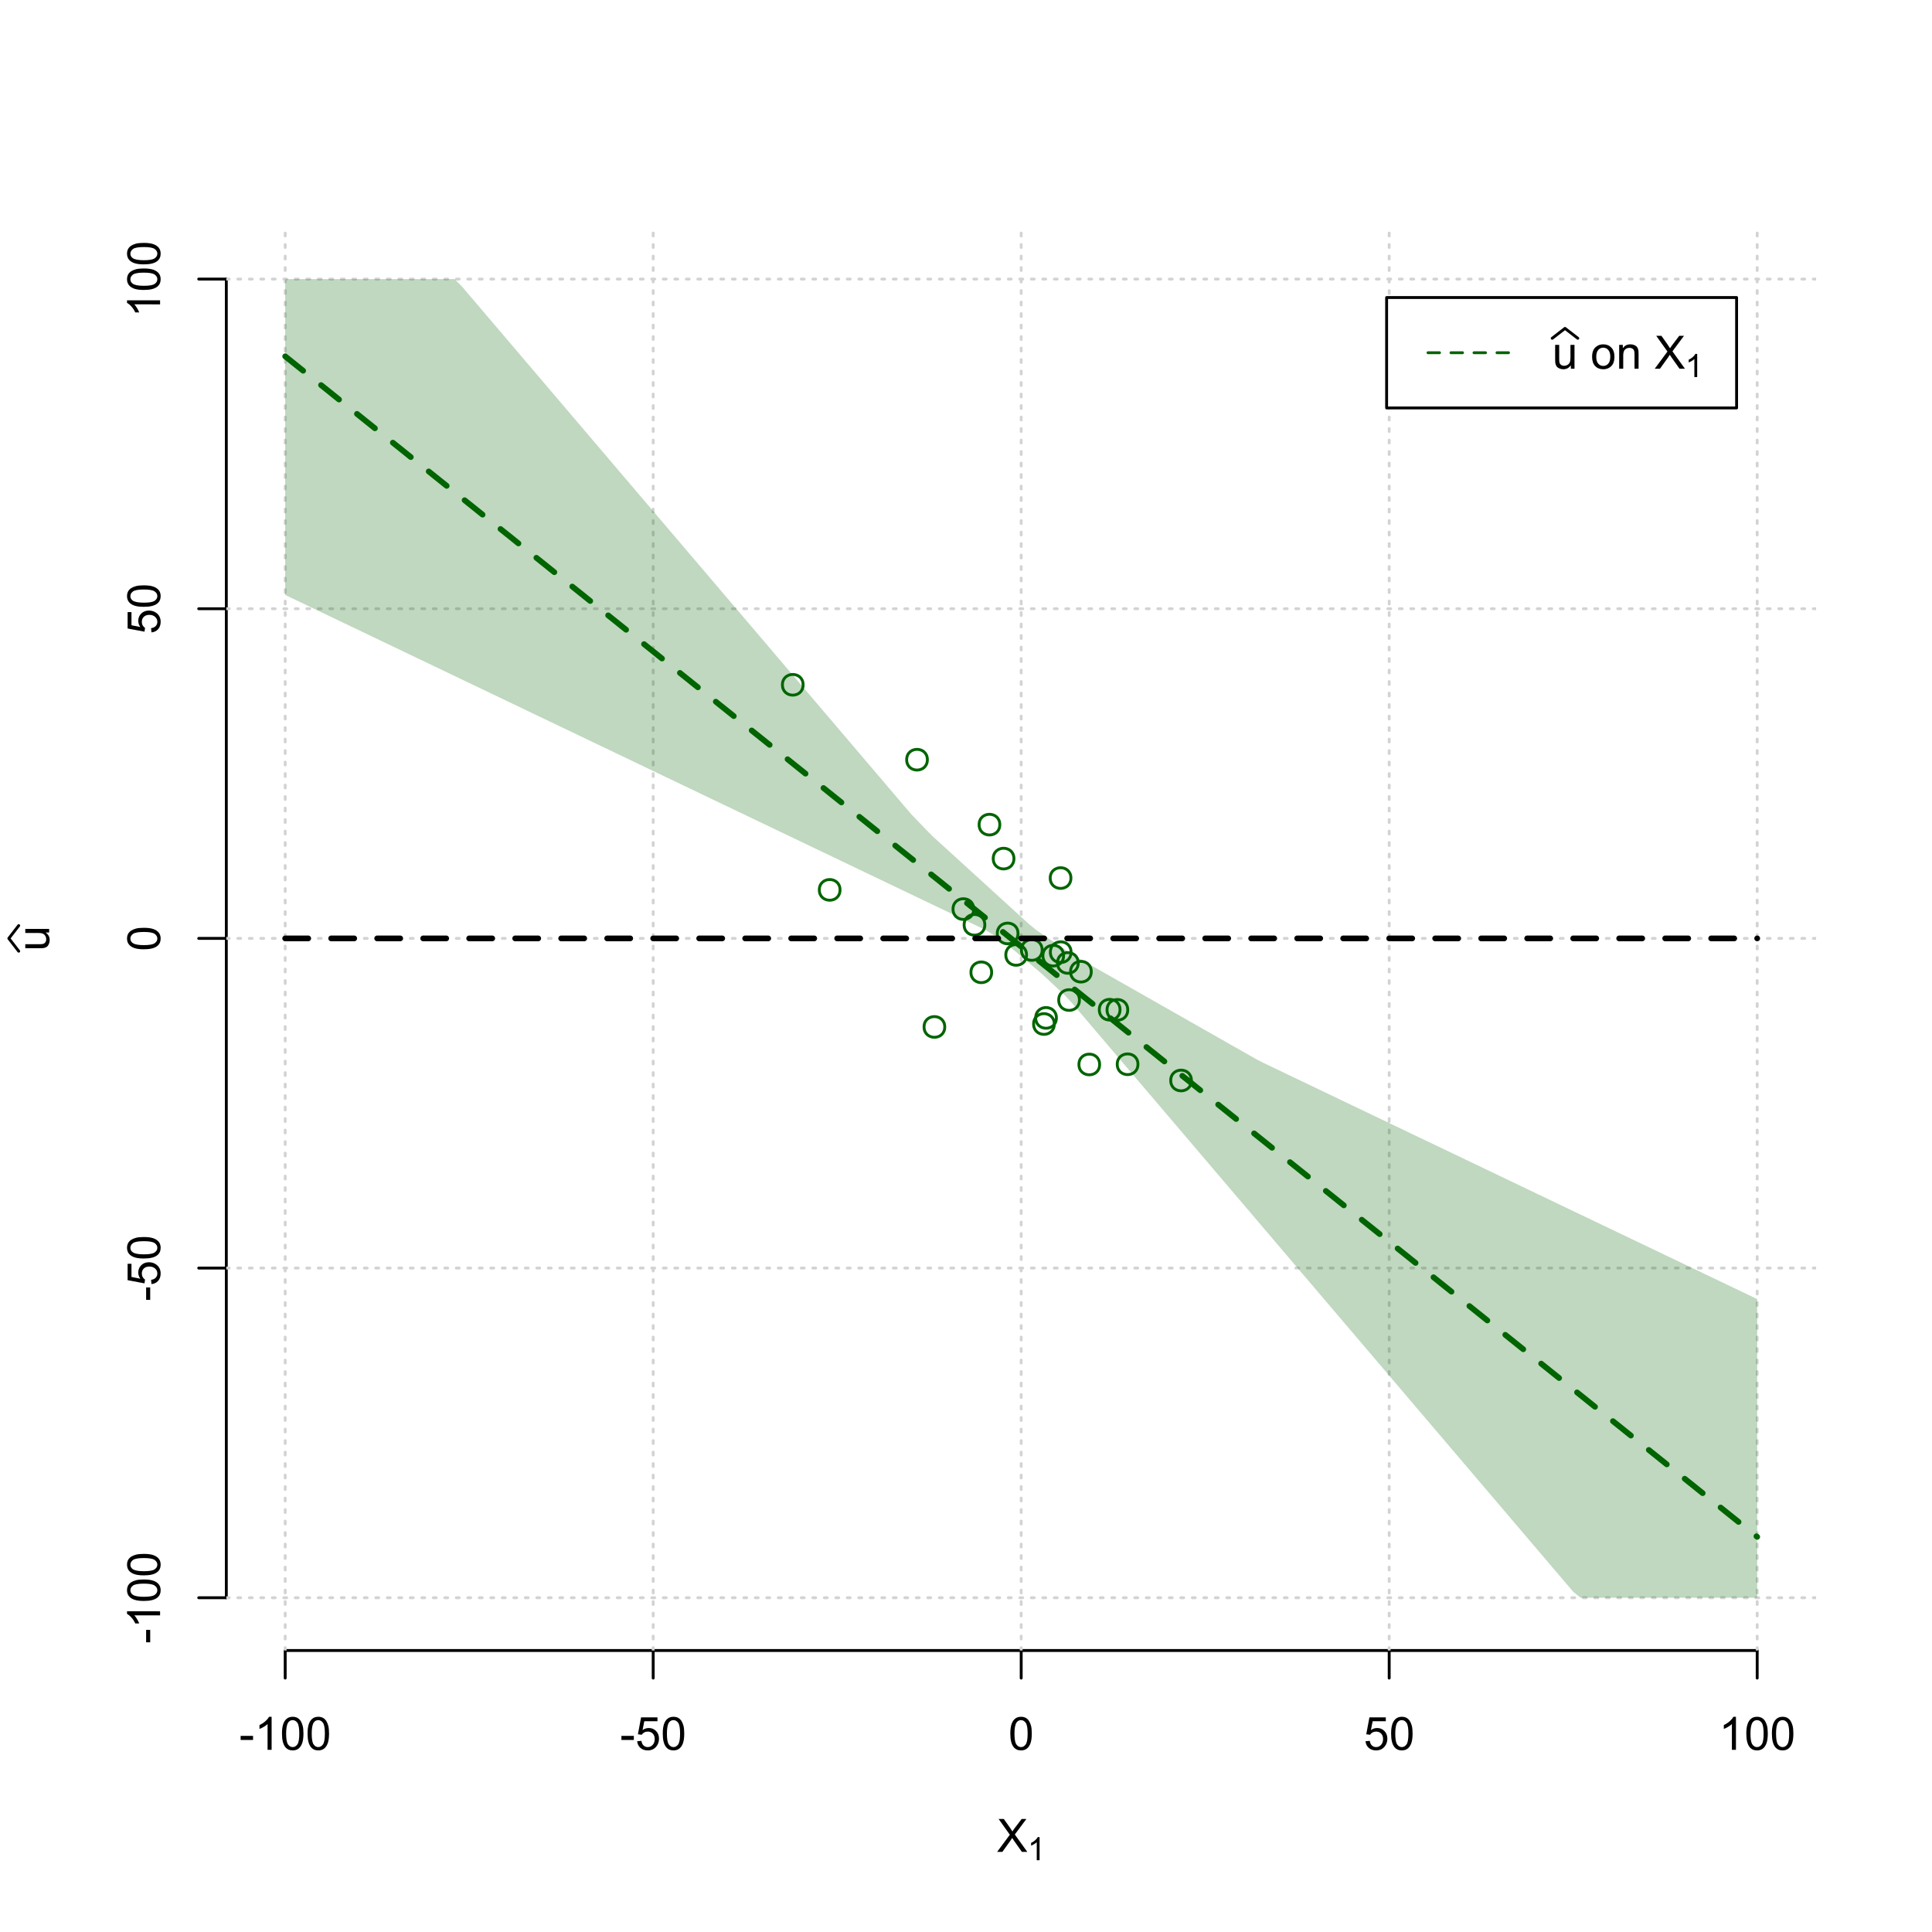 <?xml version="1.0" encoding="UTF-8"?>
<svg xmlns="http://www.w3.org/2000/svg" xmlns:xlink="http://www.w3.org/1999/xlink" width="504pt" height="504pt" viewBox="0 0 504 504" version="1.1">
<defs>
<g>
<symbol overflow="visible" id="glyph0-0">
<path style="stroke:none;" d="M 1.5 0 L 1.5 -7.5 L 7.5 -7.5 L 7.5 0 Z M 1.688 -0.188 L 7.312 -0.188 L 7.312 -7.312 L 1.688 -7.312 Z M 1.688 -0.188 "/>
</symbol>
<symbol overflow="visible" id="glyph0-1">
<path style="stroke:none;" d="M 0.055 0 L 3.375 -4.477 L 0.445 -8.59 L 1.797 -8.59 L 3.359 -6.387 C 3.68 -5.93 3.91 -5.578 4.047 -5.332 C 4.238 -5.645 4.465 -5.969 4.727 -6.312 L 6.457 -8.59 L 7.695 -8.59 L 4.676 -4.539 L 7.93 0 L 6.523 0 L 4.359 -3.062 C 4.238 -3.238 4.113 -3.43 3.984 -3.641 C 3.789 -3.324 3.652 -3.109 3.574 -2.992 L 1.418 0 Z M 0.055 0 "/>
</symbol>
<symbol overflow="visible" id="glyph0-2">
<path style="stroke:none;" d="M 0.383 -2.578 L 0.383 -3.641 L 3.621 -3.641 L 3.621 -2.578 Z M 0.383 -2.578 "/>
</symbol>
<symbol overflow="visible" id="glyph0-3">
<path style="stroke:none;" d="M 4.469 0 L 3.414 0 L 3.414 -6.719 C 3.16 -6.477 2.828 -6.234 2.414 -5.996 C 2 -5.75 1.629 -5.57 1.305 -5.449 L 1.305 -6.469 C 1.895 -6.742 2.41 -7.078 2.852 -7.477 C 3.293 -7.871 3.605 -8.254 3.789 -8.625 L 4.469 -8.625 Z M 4.469 0 "/>
</symbol>
<symbol overflow="visible" id="glyph0-4">
<path style="stroke:none;" d="M 0.5 -4.234 C 0.496 -5.246 0.602 -6.062 0.812 -6.688 C 1.02 -7.305 1.328 -7.785 1.742 -8.121 C 2.148 -8.457 2.668 -8.625 3.297 -8.625 C 3.758 -8.625 4.164 -8.531 4.512 -8.348 C 4.855 -8.16 5.141 -7.891 5.371 -7.543 C 5.594 -7.191 5.773 -6.766 5.906 -6.266 C 6.035 -5.762 6.098 -5.086 6.102 -4.234 C 6.098 -3.227 5.996 -2.414 5.789 -1.797 C 5.578 -1.176 5.266 -0.695 4.859 -0.359 C 4.445 -0.02 3.926 0.145 3.297 0.148 C 2.465 0.145 1.816 -0.148 1.348 -0.742 C 0.781 -1.457 0.496 -2.621 0.5 -4.234 Z M 1.582 -4.234 C 1.582 -2.824 1.746 -1.887 2.074 -1.418 C 2.402 -0.949 2.809 -0.715 3.297 -0.719 C 3.777 -0.715 4.184 -0.949 4.52 -1.422 C 4.848 -1.887 5.016 -2.824 5.016 -4.234 C 5.016 -5.648 4.848 -6.59 4.52 -7.055 C 4.184 -7.516 3.773 -7.746 3.289 -7.75 C 2.801 -7.746 2.414 -7.543 2.125 -7.137 C 1.762 -6.613 1.582 -5.645 1.582 -4.234 Z M 1.582 -4.234 "/>
</symbol>
<symbol overflow="visible" id="glyph0-5">
<path style="stroke:none;" d="M 0.5 -2.25 L 1.605 -2.344 C 1.684 -1.805 1.871 -1.398 2.176 -1.125 C 2.473 -0.852 2.836 -0.715 3.258 -0.719 C 3.766 -0.715 4.195 -0.906 4.547 -1.293 C 4.898 -1.672 5.074 -2.18 5.074 -2.82 C 5.074 -3.414 4.902 -3.891 4.566 -4.242 C 4.227 -4.59 3.785 -4.762 3.242 -4.766 C 2.898 -4.762 2.594 -4.684 2.32 -4.531 C 2.047 -4.375 1.832 -4.176 1.676 -3.93 L 0.688 -4.062 L 1.516 -8.473 L 5.789 -8.473 L 5.789 -7.465 L 2.359 -7.465 L 1.898 -5.156 C 2.414 -5.516 2.953 -5.695 3.523 -5.695 C 4.27 -5.695 4.902 -5.434 5.422 -4.914 C 5.934 -4.395 6.191 -3.727 6.195 -2.914 C 6.191 -2.133 5.965 -1.461 5.516 -0.898 C 4.961 -0.199 4.211 0.145 3.258 0.148 C 2.477 0.145 1.836 -0.07 1.344 -0.508 C 0.844 -0.941 0.562 -1.523 0.5 -2.25 Z M 0.5 -2.25 "/>
</symbol>
<symbol overflow="visible" id="glyph0-6">
<path style="stroke:none;" d="M 4.867 0 L 4.867 -0.914 C 4.379 -0.211 3.723 0.141 2.895 0.141 C 2.527 0.141 2.184 0.07 1.867 -0.07 C 1.547 -0.211 1.309 -0.387 1.156 -0.602 C 1 -0.812 0.895 -1.074 0.832 -1.383 C 0.785 -1.59 0.762 -1.918 0.766 -2.367 L 0.766 -6.223 L 1.82 -6.223 L 1.82 -2.773 C 1.816 -2.219 1.84 -1.848 1.887 -1.656 C 1.949 -1.379 2.09 -1.16 2.309 -1.004 C 2.523 -0.84 2.789 -0.762 3.105 -0.766 C 3.418 -0.762 3.715 -0.844 3.996 -1.008 C 4.273 -1.172 4.469 -1.391 4.586 -1.672 C 4.699 -1.949 4.758 -2.355 4.758 -2.891 L 4.758 -6.223 L 5.812 -6.223 L 5.812 0 Z M 4.867 0 "/>
</symbol>
<symbol overflow="visible" id="glyph0-7">
<path style="stroke:none;" d=""/>
</symbol>
<symbol overflow="visible" id="glyph0-8">
<path style="stroke:none;" d="M 0.398 -3.109 C 0.398 -4.262 0.719 -5.117 1.359 -5.672 C 1.895 -6.133 2.547 -6.363 3.316 -6.363 C 4.172 -6.363 4.871 -6.082 5.414 -5.52 C 5.953 -4.957 6.223 -4.184 6.227 -3.199 C 6.223 -2.398 6.102 -1.766 5.867 -1.309 C 5.625 -0.848 5.277 -0.492 4.82 -0.238 C 4.359 0.016 3.859 0.141 3.316 0.141 C 2.441 0.141 1.734 -0.137 1.203 -0.695 C 0.664 -1.254 0.398 -2.059 0.398 -3.109 Z M 1.484 -3.109 C 1.48 -2.309 1.656 -1.711 2.004 -1.32 C 2.348 -0.922 2.785 -0.727 3.316 -0.727 C 3.84 -0.727 4.273 -0.926 4.621 -1.324 C 4.969 -1.723 5.145 -2.328 5.145 -3.148 C 5.145 -3.914 4.969 -4.496 4.617 -4.895 C 4.266 -5.289 3.832 -5.488 3.316 -5.492 C 2.785 -5.488 2.348 -5.293 2.004 -4.898 C 1.656 -4.5 1.48 -3.902 1.484 -3.109 Z M 1.484 -3.109 "/>
</symbol>
<symbol overflow="visible" id="glyph0-9">
<path style="stroke:none;" d="M 0.789 0 L 0.789 -6.223 L 1.742 -6.223 L 1.742 -5.336 C 2.195 -6.02 2.855 -6.363 3.719 -6.363 C 4.09 -6.363 4.434 -6.293 4.754 -6.16 C 5.066 -6.023 5.305 -5.848 5.461 -5.633 C 5.617 -5.41 5.727 -5.152 5.789 -4.852 C 5.828 -4.656 5.848 -4.312 5.848 -3.828 L 5.848 0 L 4.793 0 L 4.793 -3.785 C 4.793 -4.215 4.75 -4.535 4.668 -4.75 C 4.586 -4.961 4.441 -5.129 4.234 -5.258 C 4.023 -5.383 3.777 -5.449 3.5 -5.449 C 3.047 -5.449 2.66 -5.305 2.332 -5.02 C 2.004 -4.734 1.84 -4.195 1.844 -3.398 L 1.844 0 Z M 0.789 0 "/>
</symbol>
<symbol overflow="visible" id="glyph1-0">
<path style="stroke:none;" d="M 1.051 0 L 1.051 -5.25 L 5.25 -5.25 L 5.25 0 Z M 1.18 -0.133 L 5.117 -0.133 L 5.117 -5.117 L 1.18 -5.117 Z M 1.18 -0.133 "/>
</symbol>
<symbol overflow="visible" id="glyph1-1">
<path style="stroke:none;" d="M 3.129 0 L 2.391 0 L 2.391 -4.703 C 2.211 -4.531 1.977 -4.363 1.691 -4.195 C 1.398 -4.023 1.141 -3.895 0.914 -3.812 L 0.914 -4.527 C 1.328 -4.719 1.688 -4.953 1.996 -5.234 C 2.305 -5.508 2.523 -5.777 2.652 -6.039 L 3.129 -6.039 Z M 3.129 0 "/>
</symbol>
<symbol overflow="visible" id="glyph2-0">
<path style="stroke:none;" d="M 0 -1.5 L -7.5 -1.5 L -7.5 -7.5 L 0 -7.5 Z M -0.188 -1.688 L -0.188 -7.312 L -7.312 -7.312 L -7.312 -1.688 Z M -0.188 -1.688 "/>
</symbol>
<symbol overflow="visible" id="glyph2-1">
<path style="stroke:none;" d="M 0 -4.867 L -0.914 -4.867 C -0.211 -4.379 0.141 -3.723 0.141 -2.895 C 0.141 -2.527 0.07 -2.184 -0.07 -1.867 C -0.211 -1.547 -0.387 -1.309 -0.598 -1.156 C -0.809 -1 -1.07 -0.895 -1.383 -0.832 C -1.59 -0.789 -1.918 -0.766 -2.367 -0.77 L -6.223 -0.77 L -6.223 -1.824 L -2.773 -1.824 C -2.219 -1.82 -1.848 -1.844 -1.656 -1.887 C -1.379 -1.949 -1.16 -2.09 -1.004 -2.309 C -0.84 -2.523 -0.762 -2.789 -0.766 -3.105 C -0.762 -3.418 -0.844 -3.715 -1.008 -3.996 C -1.172 -4.273 -1.391 -4.469 -1.672 -4.586 C -1.945 -4.699 -2.352 -4.758 -2.887 -4.758 L -6.223 -4.758 L -6.223 -5.812 L 0 -5.812 Z M 0 -4.867 "/>
</symbol>
<symbol overflow="visible" id="glyph2-2">
<path style="stroke:none;" d="M -2.578 -0.383 L -3.641 -0.383 L -3.641 -3.621 L -2.578 -3.621 Z M -2.578 -0.383 "/>
</symbol>
<symbol overflow="visible" id="glyph2-3">
<path style="stroke:none;" d="M 0 -4.469 L 0 -3.414 L -6.719 -3.418 C -6.477 -3.16 -6.234 -2.828 -5.996 -2.418 C -5.75 -2.004 -5.57 -1.633 -5.449 -1.309 L -6.469 -1.309 C -6.742 -1.895 -7.078 -2.41 -7.477 -2.852 C -7.871 -3.293 -8.254 -3.605 -8.625 -3.793 L -8.625 -4.473 Z M 0 -4.469 "/>
</symbol>
<symbol overflow="visible" id="glyph2-4">
<path style="stroke:none;" d="M -4.234 -0.5 C -5.246 -0.496 -6.062 -0.602 -6.688 -0.812 C -7.305 -1.02 -7.785 -1.328 -8.121 -1.742 C -8.457 -2.152 -8.625 -2.672 -8.625 -3.301 C -8.625 -3.758 -8.531 -4.164 -8.348 -4.512 C -8.16 -4.859 -7.891 -5.145 -7.543 -5.371 C -7.191 -5.594 -6.766 -5.773 -6.266 -5.906 C -5.762 -6.035 -5.086 -6.098 -4.234 -6.102 C -3.223 -6.098 -2.41 -5.996 -1.793 -5.789 C -1.176 -5.578 -0.695 -5.266 -0.359 -4.859 C -0.02 -4.445 0.145 -3.926 0.148 -3.297 C 0.145 -2.465 -0.148 -1.816 -0.742 -1.348 C -1.457 -0.781 -2.621 -0.496 -4.234 -0.5 Z M -4.234 -1.582 C -2.824 -1.582 -1.887 -1.746 -1.418 -2.074 C -0.949 -2.402 -0.715 -2.809 -0.719 -3.297 C -0.715 -3.777 -0.949 -4.184 -1.422 -4.52 C -1.887 -4.848 -2.824 -5.016 -4.234 -5.016 C -5.648 -5.016 -6.59 -4.848 -7.055 -4.52 C -7.516 -4.188 -7.746 -3.777 -7.75 -3.289 C -7.746 -2.801 -7.543 -2.414 -7.137 -2.129 C -6.613 -1.762 -5.645 -1.582 -4.234 -1.582 Z M -4.234 -1.582 "/>
</symbol>
<symbol overflow="visible" id="glyph2-5">
<path style="stroke:none;" d="M -2.25 -0.5 L -2.344 -1.605 C -1.805 -1.684 -1.398 -1.871 -1.125 -2.176 C -0.852 -2.473 -0.715 -2.836 -0.719 -3.258 C -0.715 -3.766 -0.906 -4.195 -1.293 -4.547 C -1.672 -4.898 -2.18 -5.074 -2.816 -5.074 C -3.414 -5.074 -3.891 -4.902 -4.242 -4.566 C -4.59 -4.227 -4.762 -3.785 -4.766 -3.242 C -4.762 -2.898 -4.684 -2.594 -4.531 -2.32 C -4.375 -2.047 -4.176 -1.832 -3.93 -1.676 L -4.062 -0.688 L -8.473 -1.52 L -8.473 -5.789 L -7.465 -5.789 L -7.465 -2.363 L -5.156 -1.898 C -5.516 -2.414 -5.695 -2.953 -5.695 -3.523 C -5.695 -4.27 -5.434 -4.902 -4.914 -5.422 C -4.395 -5.934 -3.727 -6.191 -2.91 -6.195 C -2.133 -6.191 -1.461 -5.965 -0.895 -5.516 C -0.199 -4.961 0.145 -4.211 0.148 -3.258 C 0.145 -2.477 -0.07 -1.836 -0.508 -1.344 C -0.941 -0.848 -1.523 -0.566 -2.25 -0.5 Z M -2.25 -0.5 "/>
</symbol>
</g>
<clipPath id="clip1">
  <path d="M 74 59.039 L 75 59.039 L 75 430.559 L 74 430.559 Z M 74 59.039 "/>
</clipPath>
<clipPath id="clip2">
  <path d="M 170 59.039 L 171 59.039 L 171 430.559 L 170 430.559 Z M 170 59.039 "/>
</clipPath>
<clipPath id="clip3">
  <path d="M 266 59.039 L 267 59.039 L 267 430.559 L 266 430.559 Z M 266 59.039 "/>
</clipPath>
<clipPath id="clip4">
  <path d="M 362 59.039 L 363 59.039 L 363 430.559 L 362 430.559 Z M 362 59.039 "/>
</clipPath>
<clipPath id="clip5">
  <path d="M 458 59.039 L 459 59.039 L 459 430.559 L 458 430.559 Z M 458 59.039 "/>
</clipPath>
<clipPath id="clip6">
  <path d="M 59.039 416 L 473.758 416 L 473.758 418 L 59.039 418 Z M 59.039 416 "/>
</clipPath>
<clipPath id="clip7">
  <path d="M 59.039 330 L 473.758 330 L 473.758 332 L 59.039 332 Z M 59.039 330 "/>
</clipPath>
<clipPath id="clip8">
  <path d="M 59.039 244 L 473.758 244 L 473.758 246 L 59.039 246 Z M 59.039 244 "/>
</clipPath>
<clipPath id="clip9">
  <path d="M 59.039 158 L 473.758 158 L 473.758 160 L 59.039 160 Z M 59.039 158 "/>
</clipPath>
<clipPath id="clip10">
  <path d="M 59.039 72 L 473.758 72 L 473.758 74 L 59.039 74 Z M 59.039 72 "/>
</clipPath>
</defs>
<g id="surface816">
<rect x="0" y="0" width="504" height="504" style="fill:rgb(100%,100%,100%);fill-opacity:1;stroke:none;"/>
<g style="fill:rgb(0%,0%,0%);fill-opacity:1;">
  <use xlink:href="#glyph0-1" x="260.062" y="483.102"/>
</g>
<g style="fill:rgb(0%,0%,0%);fill-opacity:1;">
  <use xlink:href="#glyph1-1" x="268.066" y="485.281"/>
</g>
<g style="fill:rgb(0%,0%,0%);fill-opacity:1;">
  <use xlink:href="#glyph2-1" x="12.82" y="248.137"/>
</g>
<path style="fill:none;stroke-width:0.75;stroke-linecap:round;stroke-linejoin:round;stroke:rgb(0%,0%,0%);stroke-opacity:1;stroke-miterlimit:10;" d="M 4.879 248.137 L 2.301 244.801 L 4.879 241.465 "/>
<path style="fill:none;stroke-width:0.75;stroke-linecap:round;stroke-linejoin:round;stroke:rgb(0%,0%,0%);stroke-opacity:1;stroke-miterlimit:10;" d="M 74.398 430.559 L 458.398 430.559 "/>
<path style="fill:none;stroke-width:0.75;stroke-linecap:round;stroke-linejoin:round;stroke:rgb(0%,0%,0%);stroke-opacity:1;stroke-miterlimit:10;" d="M 74.398 430.559 L 74.398 437.762 "/>
<path style="fill:none;stroke-width:0.75;stroke-linecap:round;stroke-linejoin:round;stroke:rgb(0%,0%,0%);stroke-opacity:1;stroke-miterlimit:10;" d="M 170.398 430.559 L 170.398 437.762 "/>
<path style="fill:none;stroke-width:0.75;stroke-linecap:round;stroke-linejoin:round;stroke:rgb(0%,0%,0%);stroke-opacity:1;stroke-miterlimit:10;" d="M 266.398 430.559 L 266.398 437.762 "/>
<path style="fill:none;stroke-width:0.75;stroke-linecap:round;stroke-linejoin:round;stroke:rgb(0%,0%,0%);stroke-opacity:1;stroke-miterlimit:10;" d="M 362.398 430.559 L 362.398 437.762 "/>
<path style="fill:none;stroke-width:0.75;stroke-linecap:round;stroke-linejoin:round;stroke:rgb(0%,0%,0%);stroke-opacity:1;stroke-miterlimit:10;" d="M 458.398 430.559 L 458.398 437.762 "/>
<g style="fill:rgb(0%,0%,0%);fill-opacity:1;">
  <use xlink:href="#glyph0-2" x="62.391" y="456.48"/>
  <use xlink:href="#glyph0-3" x="66.387" y="456.48"/>
  <use xlink:href="#glyph0-4" x="73.061" y="456.48"/>
  <use xlink:href="#glyph0-4" x="79.734" y="456.48"/>
</g>
<g style="fill:rgb(0%,0%,0%);fill-opacity:1;">
  <use xlink:href="#glyph0-2" x="161.727" y="456.48"/>
  <use xlink:href="#glyph0-5" x="165.723" y="456.48"/>
  <use xlink:href="#glyph0-4" x="172.396" y="456.48"/>
</g>
<g style="fill:rgb(0%,0%,0%);fill-opacity:1;">
  <use xlink:href="#glyph0-4" x="263.062" y="456.48"/>
</g>
<g style="fill:rgb(0%,0%,0%);fill-opacity:1;">
  <use xlink:href="#glyph0-5" x="355.727" y="456.48"/>
  <use xlink:href="#glyph0-4" x="362.4" y="456.48"/>
</g>
<g style="fill:rgb(0%,0%,0%);fill-opacity:1;">
  <use xlink:href="#glyph0-3" x="448.387" y="456.48"/>
  <use xlink:href="#glyph0-4" x="455.061" y="456.48"/>
  <use xlink:href="#glyph0-4" x="461.734" y="456.48"/>
</g>
<path style="fill:none;stroke-width:0.75;stroke-linecap:round;stroke-linejoin:round;stroke:rgb(0%,0%,0%);stroke-opacity:1;stroke-miterlimit:10;" d="M 59.039 416.801 L 59.039 72.801 "/>
<path style="fill:none;stroke-width:0.75;stroke-linecap:round;stroke-linejoin:round;stroke:rgb(0%,0%,0%);stroke-opacity:1;stroke-miterlimit:10;" d="M 59.039 416.801 L 51.84 416.801 "/>
<path style="fill:none;stroke-width:0.75;stroke-linecap:round;stroke-linejoin:round;stroke:rgb(0%,0%,0%);stroke-opacity:1;stroke-miterlimit:10;" d="M 59.039 330.801 L 51.84 330.801 "/>
<path style="fill:none;stroke-width:0.75;stroke-linecap:round;stroke-linejoin:round;stroke:rgb(0%,0%,0%);stroke-opacity:1;stroke-miterlimit:10;" d="M 59.039 244.801 L 51.84 244.801 "/>
<path style="fill:none;stroke-width:0.75;stroke-linecap:round;stroke-linejoin:round;stroke:rgb(0%,0%,0%);stroke-opacity:1;stroke-miterlimit:10;" d="M 59.039 158.801 L 51.84 158.801 "/>
<path style="fill:none;stroke-width:0.75;stroke-linecap:round;stroke-linejoin:round;stroke:rgb(0%,0%,0%);stroke-opacity:1;stroke-miterlimit:10;" d="M 59.039 72.801 L 51.84 72.801 "/>
<g style="fill:rgb(0%,0%,0%);fill-opacity:1;">
  <use xlink:href="#glyph2-2" x="41.762" y="428.809"/>
  <use xlink:href="#glyph2-3" x="41.762" y="424.812"/>
  <use xlink:href="#glyph2-4" x="41.762" y="418.139"/>
  <use xlink:href="#glyph2-4" x="41.762" y="411.465"/>
</g>
<g style="fill:rgb(0%,0%,0%);fill-opacity:1;">
  <use xlink:href="#glyph2-2" x="41.762" y="339.473"/>
  <use xlink:href="#glyph2-5" x="41.762" y="335.477"/>
  <use xlink:href="#glyph2-4" x="41.762" y="328.803"/>
</g>
<g style="fill:rgb(0%,0%,0%);fill-opacity:1;">
  <use xlink:href="#glyph2-4" x="41.762" y="248.137"/>
</g>
<g style="fill:rgb(0%,0%,0%);fill-opacity:1;">
  <use xlink:href="#glyph2-5" x="41.762" y="165.473"/>
  <use xlink:href="#glyph2-4" x="41.762" y="158.799"/>
</g>
<g style="fill:rgb(0%,0%,0%);fill-opacity:1;">
  <use xlink:href="#glyph2-3" x="41.762" y="82.812"/>
  <use xlink:href="#glyph2-4" x="41.762" y="76.139"/>
  <use xlink:href="#glyph2-4" x="41.762" y="69.465"/>
</g>
<g clip-path="url(#clip1)" clip-rule="nonzero">
<path style="fill:none;stroke-width:0.75;stroke-linecap:round;stroke-linejoin:round;stroke:rgb(82.745%,82.745%,82.745%);stroke-opacity:1;stroke-dasharray:0.75,2.25;stroke-miterlimit:10;" d="M 74.398 430.559 L 74.398 59.039 "/>
</g>
<g clip-path="url(#clip2)" clip-rule="nonzero">
<path style="fill:none;stroke-width:0.75;stroke-linecap:round;stroke-linejoin:round;stroke:rgb(82.745%,82.745%,82.745%);stroke-opacity:1;stroke-dasharray:0.75,2.25;stroke-miterlimit:10;" d="M 170.398 430.559 L 170.398 59.039 "/>
</g>
<g clip-path="url(#clip3)" clip-rule="nonzero">
<path style="fill:none;stroke-width:0.75;stroke-linecap:round;stroke-linejoin:round;stroke:rgb(82.745%,82.745%,82.745%);stroke-opacity:1;stroke-dasharray:0.75,2.25;stroke-miterlimit:10;" d="M 266.398 430.559 L 266.398 59.039 "/>
</g>
<g clip-path="url(#clip4)" clip-rule="nonzero">
<path style="fill:none;stroke-width:0.75;stroke-linecap:round;stroke-linejoin:round;stroke:rgb(82.745%,82.745%,82.745%);stroke-opacity:1;stroke-dasharray:0.75,2.25;stroke-miterlimit:10;" d="M 362.398 430.559 L 362.398 59.039 "/>
</g>
<g clip-path="url(#clip5)" clip-rule="nonzero">
<path style="fill:none;stroke-width:0.75;stroke-linecap:round;stroke-linejoin:round;stroke:rgb(82.745%,82.745%,82.745%);stroke-opacity:1;stroke-dasharray:0.75,2.25;stroke-miterlimit:10;" d="M 458.398 430.559 L 458.398 59.039 "/>
</g>
<g clip-path="url(#clip6)" clip-rule="nonzero">
<path style="fill:none;stroke-width:0.75;stroke-linecap:round;stroke-linejoin:round;stroke:rgb(82.745%,82.745%,82.745%);stroke-opacity:1;stroke-dasharray:0.75,2.25;stroke-miterlimit:10;" d="M 59.039 416.801 L 473.762 416.801 "/>
</g>
<g clip-path="url(#clip7)" clip-rule="nonzero">
<path style="fill:none;stroke-width:0.75;stroke-linecap:round;stroke-linejoin:round;stroke:rgb(82.745%,82.745%,82.745%);stroke-opacity:1;stroke-dasharray:0.75,2.25;stroke-miterlimit:10;" d="M 59.039 330.801 L 473.762 330.801 "/>
</g>
<g clip-path="url(#clip8)" clip-rule="nonzero">
<path style="fill:none;stroke-width:0.75;stroke-linecap:round;stroke-linejoin:round;stroke:rgb(82.745%,82.745%,82.745%);stroke-opacity:1;stroke-dasharray:0.75,2.25;stroke-miterlimit:10;" d="M 59.039 244.801 L 473.762 244.801 "/>
</g>
<g clip-path="url(#clip9)" clip-rule="nonzero">
<path style="fill:none;stroke-width:0.75;stroke-linecap:round;stroke-linejoin:round;stroke:rgb(82.745%,82.745%,82.745%);stroke-opacity:1;stroke-dasharray:0.75,2.25;stroke-miterlimit:10;" d="M 59.039 158.801 L 473.762 158.801 "/>
</g>
<g clip-path="url(#clip10)" clip-rule="nonzero">
<path style="fill:none;stroke-width:0.75;stroke-linecap:round;stroke-linejoin:round;stroke:rgb(82.745%,82.745%,82.745%);stroke-opacity:1;stroke-dasharray:0.75,2.25;stroke-miterlimit:10;" d="M 59.039 72.801 L 473.762 72.801 "/>
</g>
<path style=" stroke:none;fill-rule:nonzero;fill:rgb(0%,39.216%,0%);fill-opacity:0.251;" d="M 74.398 72.801 L 118.559 72.801 L 120.48 74.707 L 122.398 76.961 L 124.32 79.215 L 126.238 81.473 L 128.16 83.727 L 130.078 85.98 L 132 88.238 L 133.922 90.492 L 135.84 92.746 L 137.762 95.004 L 139.68 97.258 L 141.602 99.512 L 143.52 101.77 L 145.441 104.023 L 147.359 106.277 L 149.281 108.531 L 151.199 110.789 L 153.121 113.043 L 155.039 115.297 L 156.961 117.555 L 158.879 119.809 L 160.801 122.062 L 162.719 124.32 L 164.641 126.574 L 166.559 128.828 L 168.48 131.086 L 170.398 133.34 L 172.32 135.594 L 174.238 137.852 L 176.16 140.105 L 178.078 142.359 L 180 144.617 L 181.922 146.871 L 183.84 149.125 L 185.762 151.383 L 187.68 153.637 L 189.602 155.891 L 191.52 158.148 L 193.441 160.402 L 195.359 162.656 L 197.281 164.914 L 199.199 167.168 L 201.121 169.422 L 203.039 171.68 L 204.961 173.934 L 206.879 176.188 L 208.801 178.445 L 210.719 180.699 L 212.641 182.953 L 214.559 185.211 L 216.48 187.465 L 218.398 189.719 L 220.32 191.977 L 222.238 194.23 L 224.16 196.484 L 226.078 198.742 L 229.922 203.25 L 231.84 205.504 L 233.762 207.762 L 235.68 210.016 L 237.602 212.27 L 239.52 214.285 L 241.441 216.289 L 243.359 218.215 L 245.281 219.965 L 247.199 221.715 L 249.121 223.465 L 251.039 225.215 L 252.961 226.965 L 254.879 228.715 L 256.801 230.465 L 258.719 232.215 L 260.641 233.965 L 262.559 235.715 L 264.48 237.465 L 266.398 239.215 L 268.32 240.965 L 270.238 242.555 L 272.16 243.891 L 274.078 245.18 L 276 246.469 L 277.922 247.762 L 279.84 249.051 L 281.762 250.188 L 283.68 251.277 L 285.602 252.371 L 287.52 253.461 L 289.441 254.551 L 291.359 255.645 L 293.281 256.734 L 295.199 257.828 L 297.121 258.918 L 299.039 260.008 L 300.961 261.102 L 302.879 262.191 L 304.801 263.285 L 306.719 264.375 L 308.641 265.465 L 310.559 266.559 L 312.48 267.648 L 314.398 268.742 L 316.32 269.832 L 318.238 270.922 L 320.16 272.016 L 322.078 273.105 L 324 274.195 L 325.922 275.289 L 327.84 276.379 L 329.762 277.355 L 331.68 278.273 L 333.602 279.191 L 335.52 280.113 L 337.441 281.031 L 339.359 281.949 L 341.281 282.867 L 343.199 283.785 L 345.121 284.703 L 347.039 285.621 L 348.961 286.539 L 350.879 287.461 L 352.801 288.379 L 354.719 289.297 L 356.641 290.215 L 358.559 291.133 L 360.48 292.051 L 362.398 292.969 L 364.32 293.887 L 366.238 294.805 L 368.16 295.727 L 370.078 296.645 L 373.922 298.48 L 375.84 299.398 L 377.762 300.316 L 379.68 301.234 L 381.602 302.152 L 383.52 303.07 L 385.441 303.992 L 387.359 304.91 L 389.281 305.828 L 391.199 306.746 L 393.121 307.664 L 395.039 308.582 L 396.961 309.5 L 398.879 310.418 L 400.801 311.34 L 402.719 312.258 L 404.641 313.176 L 406.559 314.094 L 408.48 315.012 L 410.398 315.93 L 412.32 316.848 L 414.238 317.766 L 416.16 318.684 L 418.078 319.605 L 421.922 321.441 L 423.84 322.359 L 425.762 323.277 L 427.68 324.195 L 429.602 325.113 L 431.52 326.031 L 433.441 326.949 L 435.359 327.871 L 437.281 328.789 L 439.199 329.707 L 441.121 330.625 L 443.039 331.543 L 444.961 332.461 L 446.879 333.379 L 448.801 334.297 L 450.719 335.219 L 452.641 336.137 L 454.559 337.055 L 456.48 337.973 L 458.398 338.891 L 458.398 416.801 L 412.32 416.801 L 410.398 415.238 L 408.48 412.98 L 406.559 410.727 L 404.641 408.473 L 402.719 406.215 L 400.801 403.961 L 398.879 401.707 L 396.961 399.449 L 395.039 397.195 L 393.121 394.941 L 391.199 392.684 L 389.281 390.43 L 387.359 388.176 L 385.441 385.922 L 383.52 383.664 L 381.602 381.41 L 379.68 379.156 L 377.762 376.898 L 375.84 374.645 L 373.922 372.391 L 372 370.133 L 370.078 367.879 L 368.16 365.625 L 366.238 363.367 L 364.32 361.113 L 362.398 358.859 L 360.48 356.602 L 358.559 354.348 L 356.641 352.094 L 354.719 349.836 L 352.801 347.582 L 350.879 345.328 L 348.961 343.07 L 347.039 340.816 L 345.121 338.562 L 343.199 336.305 L 341.281 334.051 L 339.359 331.797 L 337.441 329.539 L 335.52 327.285 L 333.602 325.031 L 331.68 322.773 L 329.762 320.52 L 327.84 318.266 L 325.922 316.008 L 322.078 311.5 L 320.16 309.242 L 318.238 306.988 L 316.32 304.734 L 314.398 302.477 L 312.48 300.223 L 310.559 297.969 L 308.641 295.711 L 306.719 293.457 L 304.801 291.203 L 302.879 288.949 L 300.961 286.691 L 299.039 284.438 L 297.121 282.184 L 295.199 279.926 L 293.281 277.672 L 291.359 275.418 L 289.441 273.16 L 287.52 270.906 L 285.602 268.652 L 283.68 266.395 L 281.762 264.141 L 279.84 261.887 L 277.922 259.762 L 276 257.973 L 274.078 256.18 L 272.16 254.391 L 270.238 252.723 L 268.32 251.098 L 266.398 249.477 L 264.48 247.855 L 262.559 246.332 L 260.641 244.898 L 258.719 243.602 L 256.801 242.457 L 254.879 241.539 L 252.961 240.621 L 251.039 239.699 L 249.121 238.781 L 247.199 237.863 L 245.281 236.945 L 243.359 236.027 L 241.441 235.109 L 239.52 234.191 L 237.602 233.273 L 235.68 232.355 L 233.762 231.434 L 231.84 230.516 L 229.922 229.598 L 226.078 227.762 L 224.16 226.844 L 222.238 225.926 L 220.32 225.008 L 218.398 224.09 L 216.48 223.168 L 214.559 222.25 L 212.641 221.332 L 210.719 220.414 L 208.801 219.496 L 206.879 218.578 L 204.961 217.66 L 203.039 216.742 L 201.121 215.82 L 199.199 214.902 L 197.281 213.984 L 195.359 213.066 L 193.441 212.148 L 191.52 211.23 L 189.602 210.312 L 187.68 209.395 L 185.762 208.477 L 183.84 207.555 L 181.922 206.637 L 178.078 204.801 L 176.16 203.883 L 174.238 202.965 L 172.32 202.047 L 170.398 201.129 L 168.48 200.211 L 166.559 199.289 L 164.641 198.371 L 162.719 197.453 L 160.801 196.535 L 158.879 195.617 L 156.961 194.699 L 155.039 193.781 L 153.121 192.863 L 151.199 191.941 L 149.281 191.023 L 147.359 190.105 L 145.441 189.188 L 143.52 188.27 L 141.602 187.352 L 139.68 186.434 L 137.762 185.516 L 135.84 184.598 L 133.922 183.676 L 130.078 181.84 L 128.16 180.922 L 126.238 180.004 L 124.32 179.086 L 122.398 178.168 L 120.48 177.25 L 118.559 176.332 L 116.641 175.41 L 114.719 174.492 L 112.801 173.574 L 110.879 172.656 L 108.961 171.738 L 107.039 170.82 L 105.121 169.902 L 103.199 168.984 L 101.281 168.062 L 99.359 167.145 L 97.441 166.227 L 95.52 165.309 L 93.602 164.391 L 91.68 163.473 L 89.762 162.555 L 87.84 161.637 L 85.922 160.719 L 84 159.797 L 82.078 158.879 L 80.16 157.961 L 78.238 157.043 L 76.32 156.125 L 74.398 155.207 Z M 74.398 72.801 "/>
<path style="fill:none;stroke-width:0.75;stroke-linecap:round;stroke-linejoin:round;stroke:rgb(0%,39.216%,0%);stroke-opacity:1;stroke-miterlimit:10;" d="M 256.91 241.258 C 256.91 244.855 251.512 244.855 251.512 241.258 C 251.512 237.656 256.91 237.656 256.91 241.258 "/>
<path style="fill:none;stroke-width:0.75;stroke-linecap:round;stroke-linejoin:round;stroke:rgb(0%,39.216%,0%);stroke-opacity:1;stroke-miterlimit:10;" d="M 219.141 232.145 C 219.141 235.746 213.738 235.746 213.738 232.145 C 213.738 228.543 219.141 228.543 219.141 232.145 "/>
<path style="fill:none;stroke-width:0.75;stroke-linecap:round;stroke-linejoin:round;stroke:rgb(0%,39.216%,0%);stroke-opacity:1;stroke-miterlimit:10;" d="M 275.582 265.539 C 275.582 269.137 270.184 269.137 270.184 265.539 C 270.184 261.938 275.582 261.938 275.582 265.539 "/>
<path style="fill:none;stroke-width:0.75;stroke-linecap:round;stroke-linejoin:round;stroke:rgb(0%,39.216%,0%);stroke-opacity:1;stroke-miterlimit:10;" d="M 246.457 267.898 C 246.457 271.5 241.059 271.5 241.059 267.898 C 241.059 264.297 246.457 264.297 246.457 267.898 "/>
<path style="fill:none;stroke-width:0.75;stroke-linecap:round;stroke-linejoin:round;stroke:rgb(0%,39.216%,0%);stroke-opacity:1;stroke-miterlimit:10;" d="M 275.035 267.133 C 275.035 270.734 269.637 270.734 269.637 267.133 C 269.637 263.531 275.035 263.531 275.035 267.133 "/>
<path style="fill:none;stroke-width:0.75;stroke-linecap:round;stroke-linejoin:round;stroke:rgb(0%,39.216%,0%);stroke-opacity:1;stroke-miterlimit:10;" d="M 260.82 215.125 C 260.82 218.723 255.422 218.723 255.422 215.125 C 255.422 211.523 260.82 211.523 260.82 215.125 "/>
<path style="fill:none;stroke-width:0.75;stroke-linecap:round;stroke-linejoin:round;stroke:rgb(0%,39.216%,0%);stroke-opacity:1;stroke-miterlimit:10;" d="M 281.59 260.879 C 281.59 264.48 276.188 264.48 276.188 260.879 C 276.188 257.277 281.59 257.277 281.59 260.879 "/>
<path style="fill:none;stroke-width:0.75;stroke-linecap:round;stroke-linejoin:round;stroke:rgb(0%,39.216%,0%);stroke-opacity:1;stroke-miterlimit:10;" d="M 277.461 249.301 C 277.461 252.898 272.062 252.898 272.062 249.301 C 272.062 245.699 277.461 245.699 277.461 249.301 "/>
<path style="fill:none;stroke-width:0.75;stroke-linecap:round;stroke-linejoin:round;stroke:rgb(0%,39.216%,0%);stroke-opacity:1;stroke-miterlimit:10;" d="M 310.805 281.867 C 310.805 285.469 305.406 285.469 305.406 281.867 C 305.406 278.266 310.805 278.266 310.805 281.867 "/>
<path style="fill:none;stroke-width:0.75;stroke-linecap:round;stroke-linejoin:round;stroke:rgb(0%,39.216%,0%);stroke-opacity:1;stroke-miterlimit:10;" d="M 264.504 223.984 C 264.504 227.582 259.105 227.582 259.105 223.984 C 259.105 220.383 264.504 220.383 264.504 223.984 "/>
<path style="fill:none;stroke-width:0.75;stroke-linecap:round;stroke-linejoin:round;stroke:rgb(0%,39.216%,0%);stroke-opacity:1;stroke-miterlimit:10;" d="M 294.191 263.445 C 294.191 267.047 288.793 267.047 288.793 263.445 C 288.793 259.848 294.191 259.848 294.191 263.445 "/>
<path style="fill:none;stroke-width:0.75;stroke-linecap:round;stroke-linejoin:round;stroke:rgb(0%,39.216%,0%);stroke-opacity:1;stroke-miterlimit:10;" d="M 271.867 247.82 C 271.867 251.422 266.465 251.422 266.465 247.82 C 266.465 244.223 271.867 244.223 271.867 247.82 "/>
<path style="fill:none;stroke-width:0.75;stroke-linecap:round;stroke-linejoin:round;stroke:rgb(0%,39.216%,0%);stroke-opacity:1;stroke-miterlimit:10;" d="M 258.688 253.645 C 258.688 257.246 253.289 257.246 253.289 253.645 C 253.289 250.047 258.688 250.047 258.688 253.645 "/>
<path style="fill:none;stroke-width:0.75;stroke-linecap:round;stroke-linejoin:round;stroke:rgb(0%,39.216%,0%);stroke-opacity:1;stroke-miterlimit:10;" d="M 241.922 198.184 C 241.922 201.785 236.523 201.785 236.523 198.184 C 236.523 194.582 241.922 194.582 241.922 198.184 "/>
<path style="fill:none;stroke-width:0.75;stroke-linecap:round;stroke-linejoin:round;stroke:rgb(0%,39.216%,0%);stroke-opacity:1;stroke-miterlimit:10;" d="M 292.176 263.402 C 292.176 267 286.777 267 286.777 263.402 C 286.777 259.801 292.176 259.801 292.176 263.402 "/>
<path style="fill:none;stroke-width:0.75;stroke-linecap:round;stroke-linejoin:round;stroke:rgb(0%,39.216%,0%);stroke-opacity:1;stroke-miterlimit:10;" d="M 284.68 253.484 C 284.68 257.086 279.281 257.086 279.281 253.484 C 279.281 249.887 284.68 249.887 284.68 253.484 "/>
<path style="fill:none;stroke-width:0.75;stroke-linecap:round;stroke-linejoin:round;stroke:rgb(0%,39.216%,0%);stroke-opacity:1;stroke-miterlimit:10;" d="M 296.855 277.633 C 296.855 281.234 291.453 281.234 291.453 277.633 C 291.453 274.035 296.855 274.035 296.855 277.633 "/>
<path style="fill:none;stroke-width:0.75;stroke-linecap:round;stroke-linejoin:round;stroke:rgb(0%,39.216%,0%);stroke-opacity:1;stroke-miterlimit:10;" d="M 265.566 243.508 C 265.566 247.109 260.164 247.109 260.164 243.508 C 260.164 239.91 265.566 239.91 265.566 243.508 "/>
<path style="fill:none;stroke-width:0.75;stroke-linecap:round;stroke-linejoin:round;stroke:rgb(0%,39.216%,0%);stroke-opacity:1;stroke-miterlimit:10;" d="M 254.016 237.152 C 254.016 240.754 248.617 240.754 248.617 237.152 C 248.617 233.555 254.016 233.555 254.016 237.152 "/>
<path style="fill:none;stroke-width:0.75;stroke-linecap:round;stroke-linejoin:round;stroke:rgb(0%,39.216%,0%);stroke-opacity:1;stroke-miterlimit:10;" d="M 281.27 251.203 C 281.27 254.801 275.871 254.801 275.871 251.203 C 275.871 247.602 281.27 247.602 281.27 251.203 "/>
<path style="fill:none;stroke-width:0.75;stroke-linecap:round;stroke-linejoin:round;stroke:rgb(0%,39.216%,0%);stroke-opacity:1;stroke-miterlimit:10;" d="M 279.406 248.391 C 279.406 251.988 274.008 251.988 274.008 248.391 C 274.008 244.789 279.406 244.789 279.406 248.391 "/>
<path style="fill:none;stroke-width:0.75;stroke-linecap:round;stroke-linejoin:round;stroke:rgb(0%,39.216%,0%);stroke-opacity:1;stroke-miterlimit:10;" d="M 267.789 249.105 C 267.789 252.707 262.387 252.707 262.387 249.105 C 262.387 245.508 267.789 245.508 267.789 249.105 "/>
<path style="fill:none;stroke-width:0.75;stroke-linecap:round;stroke-linejoin:round;stroke:rgb(0%,39.216%,0%);stroke-opacity:1;stroke-miterlimit:10;" d="M 209.508 178.641 C 209.508 182.242 204.109 182.242 204.109 178.641 C 204.109 175.043 209.508 175.043 209.508 178.641 "/>
<path style="fill:none;stroke-width:0.75;stroke-linecap:round;stroke-linejoin:round;stroke:rgb(0%,39.216%,0%);stroke-opacity:1;stroke-miterlimit:10;" d="M 279.371 229.059 C 279.371 232.66 273.973 232.66 273.973 229.059 C 273.973 225.461 279.371 225.461 279.371 229.059 "/>
<path style="fill:none;stroke-width:0.75;stroke-linecap:round;stroke-linejoin:round;stroke:rgb(0%,39.216%,0%);stroke-opacity:1;stroke-miterlimit:10;" d="M 286.859 277.691 C 286.859 281.289 281.461 281.289 281.461 277.691 C 281.461 274.09 286.859 274.09 286.859 277.691 "/>
<path style="fill:none;stroke-width:1.5;stroke-linecap:round;stroke-linejoin:round;stroke:rgb(0%,0%,0%);stroke-opacity:1;stroke-dasharray:6,6;stroke-miterlimit:10;" d="M 74.398 244.801 L 458.398 244.801 "/>
<path style="fill:none;stroke-width:1.5;stroke-linecap:round;stroke-linejoin:round;stroke:rgb(0%,39.216%,0%);stroke-opacity:1;stroke-dasharray:6,6;stroke-miterlimit:10;" d="M 74.398 92.957 L 76.32 94.5 L 78.238 96.039 L 80.16 97.578 L 82.078 99.117 L 85.922 102.195 L 87.84 103.738 L 89.762 105.277 L 91.68 106.816 L 93.602 108.355 L 95.52 109.895 L 97.441 111.438 L 99.359 112.977 L 101.281 114.516 L 103.199 116.055 L 105.121 117.594 L 107.039 119.137 L 108.961 120.676 L 110.879 122.215 L 112.801 123.754 L 114.719 125.293 L 116.641 126.836 L 118.559 128.375 L 120.48 129.914 L 122.398 131.453 L 124.32 132.992 L 126.238 134.535 L 128.16 136.074 L 130.078 137.613 L 133.922 140.691 L 135.84 142.234 L 137.762 143.773 L 139.68 145.312 L 141.602 146.852 L 143.52 148.391 L 145.441 149.93 L 147.359 151.473 L 149.281 153.012 L 151.199 154.551 L 153.121 156.09 L 155.039 157.629 L 156.961 159.172 L 158.879 160.711 L 160.801 162.25 L 162.719 163.789 L 164.641 165.328 L 166.559 166.871 L 168.48 168.41 L 170.398 169.949 L 172.32 171.488 L 174.238 173.027 L 176.16 174.57 L 178.078 176.109 L 181.922 179.188 L 183.84 180.727 L 185.762 182.27 L 187.68 183.809 L 189.602 185.348 L 191.52 186.887 L 193.441 188.426 L 195.359 189.969 L 197.281 191.508 L 199.199 193.047 L 201.121 194.586 L 203.039 196.125 L 204.961 197.668 L 206.879 199.207 L 208.801 200.746 L 210.719 202.285 L 212.641 203.824 L 214.559 205.363 L 216.48 206.906 L 218.398 208.445 L 220.32 209.984 L 222.238 211.523 L 224.16 213.062 L 226.078 214.605 L 229.922 217.684 L 231.84 219.223 L 233.762 220.762 L 235.68 222.305 L 237.602 223.844 L 239.52 225.383 L 241.441 226.922 L 243.359 228.461 L 245.281 230.004 L 247.199 231.543 L 249.121 233.082 L 251.039 234.621 L 252.961 236.16 L 254.879 237.703 L 256.801 239.242 L 258.719 240.781 L 260.641 242.32 L 262.559 243.859 L 264.48 245.402 L 266.398 246.941 L 268.32 248.48 L 270.238 250.02 L 272.16 251.559 L 274.078 253.098 L 276 254.641 L 277.922 256.18 L 279.84 257.719 L 281.762 259.258 L 283.68 260.797 L 285.602 262.34 L 287.52 263.879 L 289.441 265.418 L 291.359 266.957 L 293.281 268.496 L 295.199 270.039 L 297.121 271.578 L 299.039 273.117 L 300.961 274.656 L 302.879 276.195 L 304.801 277.738 L 306.719 279.277 L 308.641 280.816 L 310.559 282.355 L 312.48 283.895 L 314.398 285.438 L 316.32 286.977 L 318.238 288.516 L 320.16 290.055 L 322.078 291.594 L 324 293.137 L 325.922 294.676 L 327.84 296.215 L 329.762 297.754 L 331.68 299.293 L 333.602 300.832 L 335.52 302.375 L 337.441 303.914 L 339.359 305.453 L 341.281 306.992 L 343.199 308.531 L 345.121 310.074 L 347.039 311.613 L 348.961 313.152 L 350.879 314.691 L 352.801 316.23 L 354.719 317.773 L 356.641 319.312 L 358.559 320.852 L 360.48 322.391 L 362.398 323.93 L 364.32 325.473 L 366.238 327.012 L 368.16 328.551 L 370.078 330.09 L 372 331.629 L 373.922 333.172 L 375.84 334.711 L 377.762 336.25 L 379.68 337.789 L 381.602 339.328 L 383.52 340.871 L 385.441 342.41 L 387.359 343.949 L 389.281 345.488 L 391.199 347.027 L 393.121 348.566 L 395.039 350.109 L 396.961 351.648 L 398.879 353.188 L 400.801 354.727 L 402.719 356.266 L 404.641 357.809 L 406.559 359.348 L 408.48 360.887 L 410.398 362.426 L 412.32 363.965 L 414.238 365.508 L 416.16 367.047 L 418.078 368.586 L 421.922 371.664 L 423.84 373.207 L 425.762 374.746 L 427.68 376.285 L 429.602 377.824 L 431.52 379.363 L 433.441 380.906 L 435.359 382.445 L 437.281 383.984 L 439.199 385.523 L 441.121 387.062 L 443.039 388.605 L 444.961 390.145 L 446.879 391.684 L 448.801 393.223 L 450.719 394.762 L 452.641 396.301 L 454.559 397.844 L 456.48 399.383 L 458.398 400.922 "/>
<path style="fill-rule:nonzero;fill:rgb(100%,100%,100%);fill-opacity:1;stroke-width:0.75;stroke-linecap:round;stroke-linejoin:round;stroke:rgb(0%,0%,0%);stroke-opacity:1;stroke-miterlimit:10;" d="M 361.727 77.617 L 453.027 77.617 L 453.027 106.418 L 361.727 106.418 Z M 361.727 77.617 "/>
<path style="fill:none;stroke-width:0.75;stroke-linecap:round;stroke-linejoin:round;stroke:rgb(0%,39.216%,0%);stroke-opacity:1;stroke-dasharray:3,3;stroke-miterlimit:10;" d="M 372.523 92.016 L 394.125 92.016 "/>
<g style="fill:rgb(0%,0%,0%);fill-opacity:1;">
  <use xlink:href="#glyph0-6" x="404.926" y="96.188"/>
</g>
<path style="fill:none;stroke-width:0.75;stroke-linecap:round;stroke-linejoin:round;stroke:rgb(0%,0%,0%);stroke-opacity:1;stroke-miterlimit:10;" d="M 404.926 88.246 L 408.262 85.668 L 411.598 88.246 "/>
<g style="fill:rgb(0%,0%,0%);fill-opacity:1;">
  <use xlink:href="#glyph0-7" x="411.598" y="96.188"/>
  <use xlink:href="#glyph0-8" x="414.932" y="96.188"/>
  <use xlink:href="#glyph0-9" x="421.605" y="96.188"/>
  <use xlink:href="#glyph0-7" x="428.279" y="96.188"/>
</g>
<g style="fill:rgb(0%,0%,0%);fill-opacity:1;">
  <use xlink:href="#glyph0-1" x="431.613" y="96.188"/>
</g>
<g style="fill:rgb(0%,0%,0%);fill-opacity:1;">
  <use xlink:href="#glyph1-1" x="439.617" y="98.363"/>
</g>
<g style="fill:rgb(0%,0%,0%);fill-opacity:1;">
  <use xlink:href="#glyph0-7" x="444.289" y="96.188"/>
</g>
</g>
</svg>
